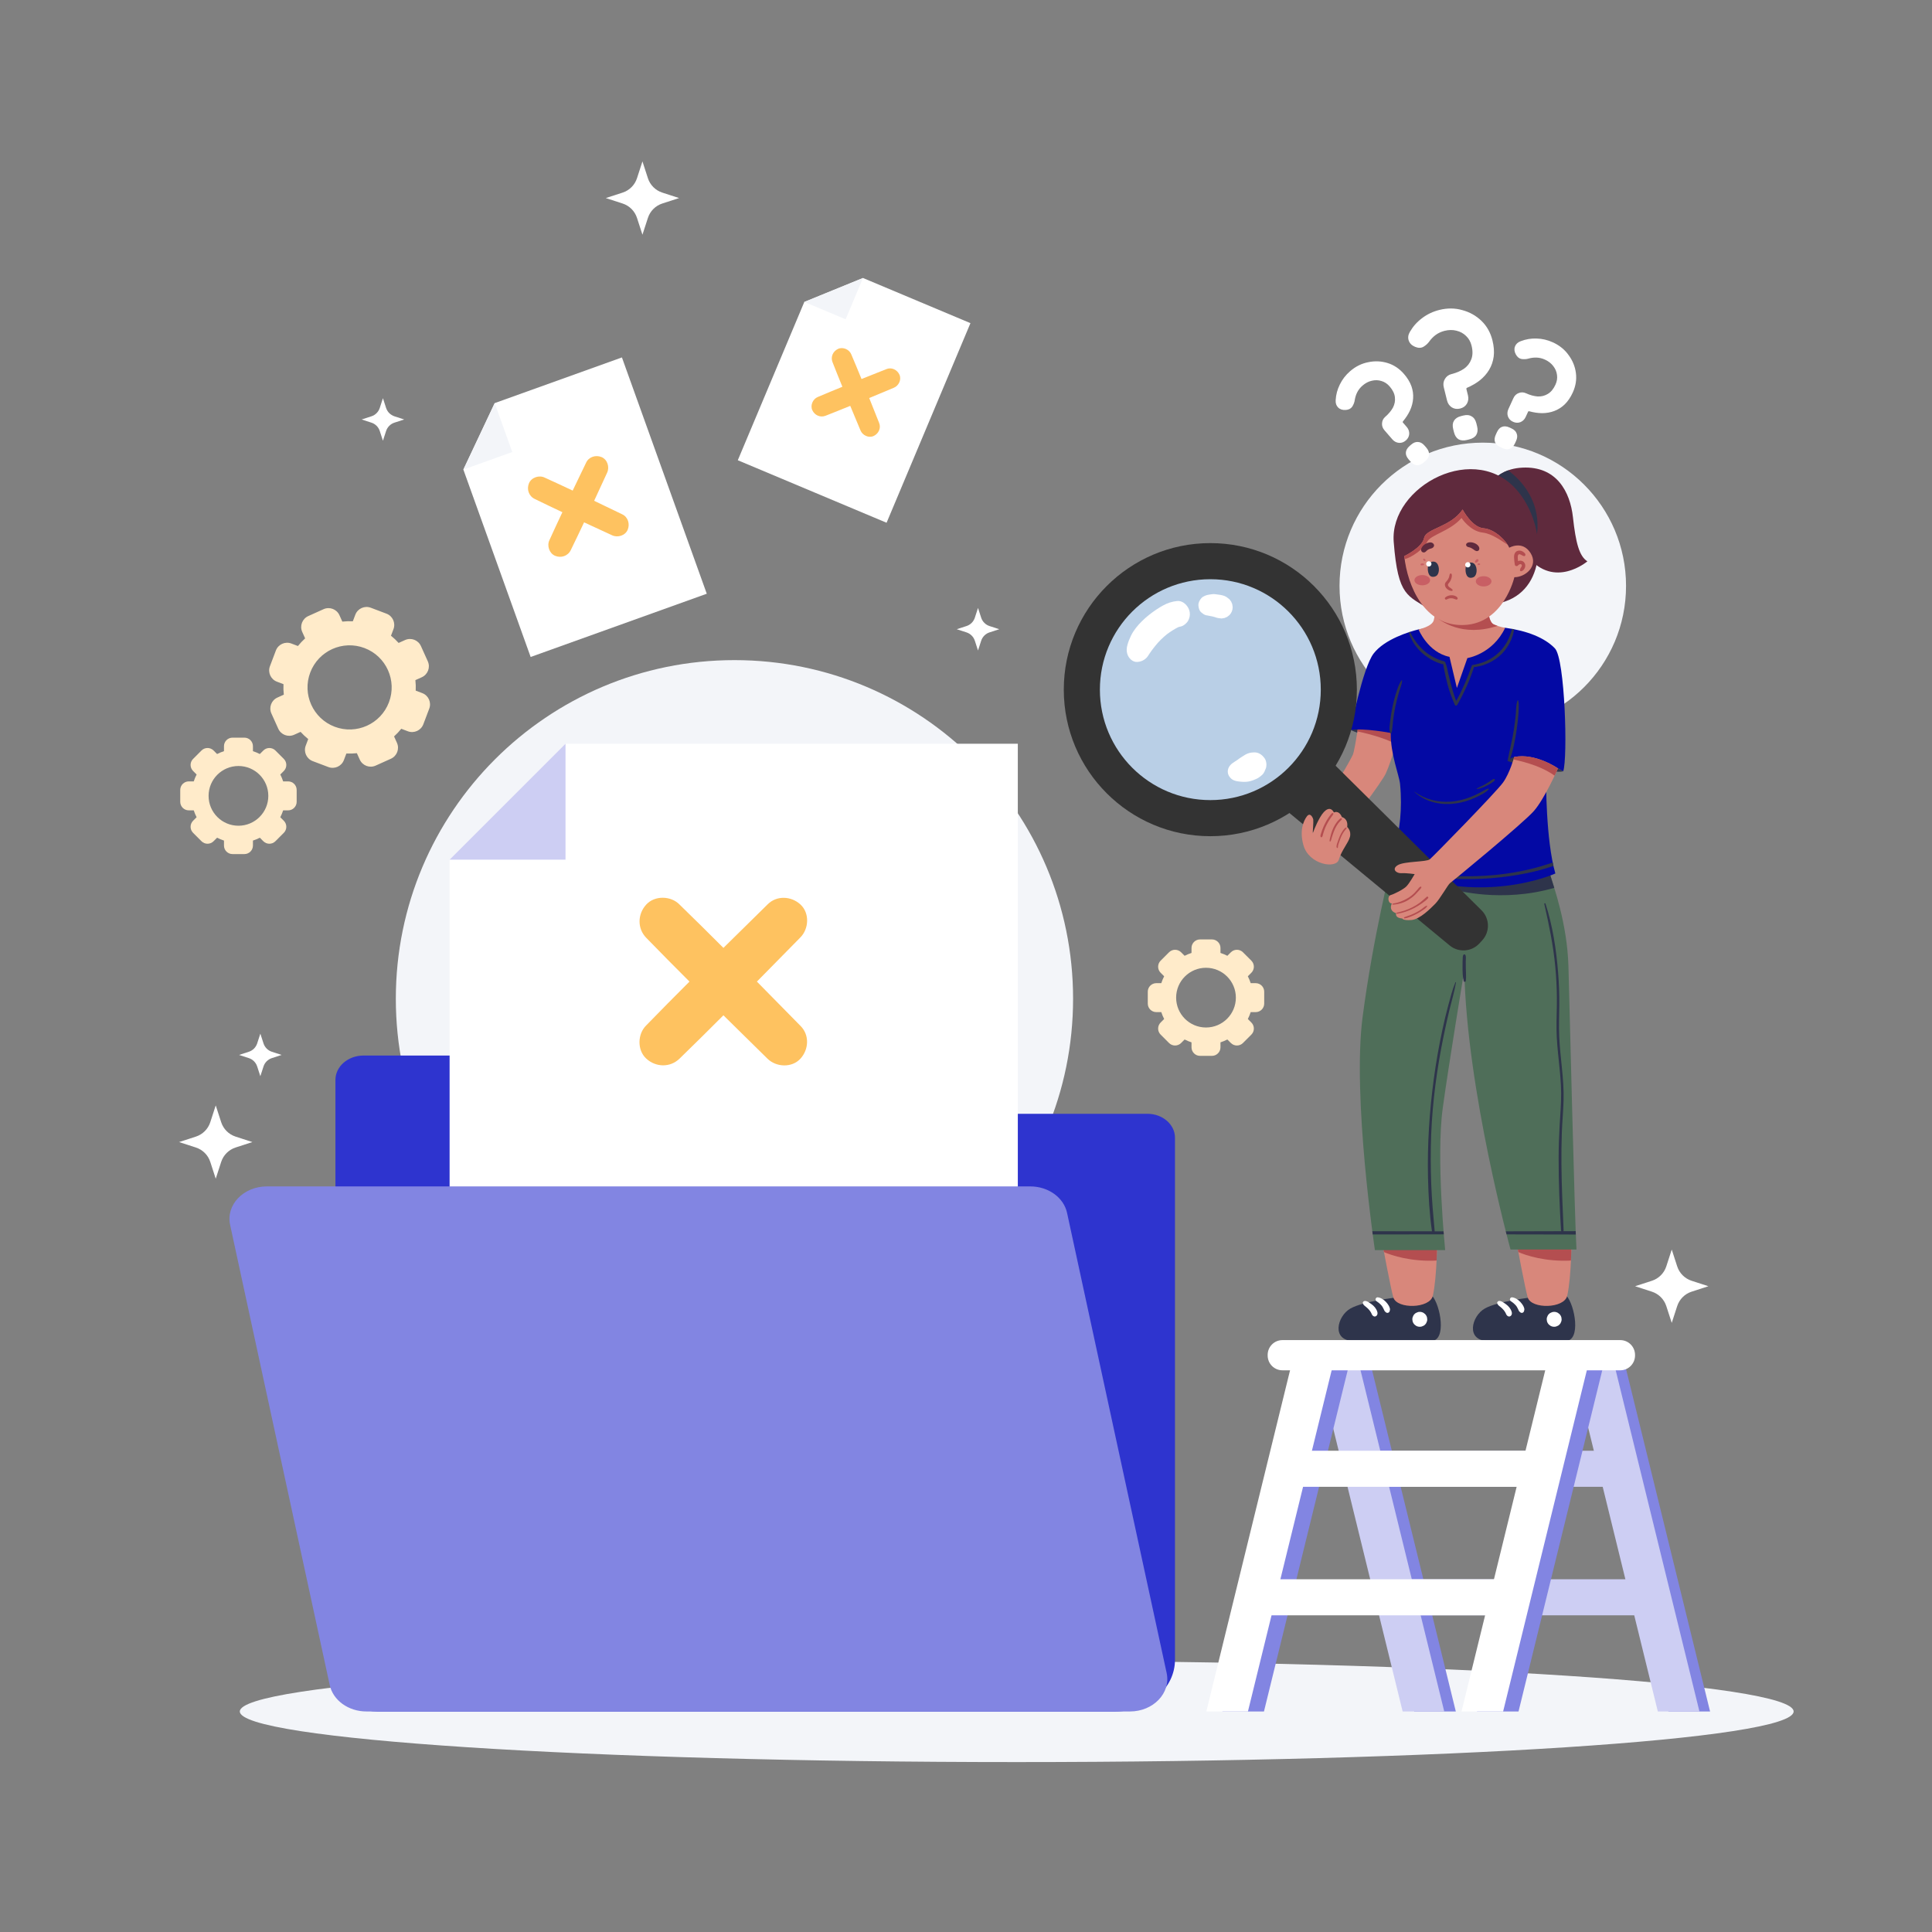 <svg width="395" height="395" viewBox="0 0 395 395" fill="none" xmlns="http://www.w3.org/2000/svg">
<rect x="0" y="0" width="395" height="395" fill="#808080" stroke="none"/>
<g clip-path="url(#clip0_879_15835)">
<path d="M303.156 149.077C319.332 149.077 332.446 135.964 332.446 119.788C332.446 103.612 319.332 90.498 303.156 90.498C286.98 90.498 273.867 103.612 273.867 119.788C273.867 135.964 286.98 149.077 303.156 149.077Z" fill="#F3F5F9"/>
<path d="M150.16 273.428C188.396 273.428 219.393 242.432 219.393 204.195C219.393 165.959 188.396 134.962 150.16 134.962C111.924 134.962 80.927 165.959 80.927 204.195C80.927 242.432 111.924 273.428 150.16 273.428Z" fill="#F3F5F9"/>
<path d="M207.87 360.259C295.595 360.259 366.709 355.627 366.709 349.913C366.709 344.199 295.595 339.567 207.87 339.567C120.146 339.567 49.031 344.199 49.031 349.913C49.031 355.627 120.146 360.259 207.87 360.259Z" fill="#F3F5F9"/>
<path d="M135.412 39.381L138.843 40.494L135.412 41.606C134.012 42.06 132.916 43.156 132.463 44.555L131.349 47.987L130.236 44.555C129.783 43.156 128.686 42.06 127.287 41.606L123.855 40.494L127.287 39.381C128.686 38.927 129.783 37.831 130.236 36.432L131.349 33L132.463 36.432C132.916 37.831 134.012 38.927 135.412 39.381Z" fill="white"/>
<path d="M345.852 261.857L349.284 262.97L345.852 264.084C344.453 264.537 343.357 265.634 342.903 267.033L341.791 270.464L340.678 267.033C340.224 265.634 339.128 264.537 337.729 264.084L334.297 262.97L337.729 261.857C339.128 261.404 340.224 260.307 340.678 258.908L341.791 255.477L342.903 258.908C343.357 260.307 344.453 261.403 345.852 261.857Z" fill="white"/>
<path d="M48.169 232.382L51.6 233.496L48.169 234.609C46.77 235.062 45.673 236.159 45.219 237.558L44.106 240.989L42.994 237.558C42.541 236.159 41.444 235.062 40.045 234.609L36.613 233.496L40.045 232.382C41.444 231.929 42.541 230.832 42.994 229.433L44.106 226.002L45.219 229.433C45.673 230.832 46.77 231.929 48.169 232.382Z" fill="white"/>
<path d="M202.314 127.999L204.306 128.645L202.314 129.291C201.502 129.554 200.865 130.191 200.601 131.003L199.955 132.996L199.309 131.003C199.046 130.191 198.408 129.554 197.596 129.291L195.604 128.645L197.596 127.999C198.408 127.736 199.045 127.099 199.309 126.286L199.955 124.294L200.601 126.286C200.865 127.099 201.502 127.736 202.314 127.999Z" fill="white"/>
<path d="M80.649 85.116L82.641 85.762L80.649 86.409C79.837 86.672 79.2 87.308 78.936 88.121L78.29 90.113L77.644 88.121C77.38 87.308 76.744 86.672 75.931 86.409L73.939 85.762L75.931 85.116C76.743 84.853 77.38 84.216 77.644 83.403L78.29 81.411L78.936 83.403C79.2 84.216 79.837 84.852 80.649 85.116Z" fill="white"/>
<path d="M55.587 215.037L57.58 215.683L55.587 216.33C54.775 216.593 54.138 217.229 53.874 218.042L53.228 220.035L52.582 218.042C52.319 217.23 51.682 216.593 50.869 216.33L48.877 215.683L50.869 215.037C51.681 214.774 52.318 214.137 52.582 213.324L53.228 211.332L53.874 213.324C54.138 214.137 54.775 214.773 55.587 215.037Z" fill="white"/>
<path d="M313.284 265.232C313.284 265.232 306.308 265.995 303.583 267.521C300.858 269.047 299.55 274.17 304.346 274.17C309.142 274.17 316.772 274.17 320.043 274.17C323.313 274.17 322.005 266.867 320.261 264.905L313.284 265.232Z" fill="#2E344B"/>
<path d="M310.088 254.201C310.088 254.201 311.863 263.728 312.356 265.291C313.112 267.685 319.823 267.56 320.421 264.913C321.304 261.007 321.304 253.067 321.304 253.067L310.088 254.201Z" fill="#D8877B"/>
<path d="M308.859 267.719C308.706 267.443 308.509 267.183 308.277 266.969C308.035 266.745 307.767 266.547 307.49 266.369C307.2 266.182 306.862 265.952 306.503 265.976C306.268 265.991 306.022 266.221 306.12 266.479C306.161 266.588 306.202 266.689 306.279 266.778C306.325 266.832 306.378 266.883 306.429 266.932C306.476 266.979 306.53 267.018 306.583 267.059C306.592 267.065 306.611 267.078 306.625 267.087C306.617 267.082 306.613 267.079 306.596 267.068C306.655 267.108 306.71 267.158 306.765 267.203C306.982 267.383 307.191 267.574 307.376 267.786C307.415 267.831 307.45 267.88 307.49 267.925C307.354 267.773 307.524 267.97 307.549 268.001C307.616 268.108 307.695 268.207 307.757 268.318C307.789 268.376 307.817 268.434 307.846 268.494C307.854 268.51 307.856 268.515 307.858 268.519C307.88 268.571 307.9 268.623 307.926 268.673C307.953 268.723 307.98 268.775 308.008 268.824C308.076 268.948 308.181 269.023 308.295 269.096C308.536 269.247 308.839 269.136 308.987 268.915C309.234 268.542 309.055 268.073 308.859 267.719Z" fill="white"/>
<path d="M311.621 267.458C311.567 267.283 311.502 267.109 311.41 266.95C311.25 266.673 311.05 266.412 310.829 266.179C310.386 265.715 309.788 265.3 309.136 265.238C308.966 265.221 308.799 265.36 308.738 265.505C308.677 265.65 308.694 265.873 308.828 265.98C308.951 266.077 309.074 266.166 309.203 266.253C309.233 266.273 309.262 266.293 309.291 266.314C309.295 266.317 309.301 266.319 309.305 266.322C309.35 266.345 309.395 266.396 309.433 266.428C309.634 266.598 309.817 266.777 309.983 266.98C310.001 267.005 310.02 267.03 310.038 267.056C310.074 267.109 310.11 267.164 310.143 267.219C310.21 267.33 310.272 267.445 310.326 267.563C310.381 267.68 310.437 267.797 310.492 267.913C310.5 267.931 310.5 267.93 310.498 267.926C310.508 267.948 310.517 267.971 310.527 267.993C310.561 268.056 310.612 268.117 310.663 268.165C310.708 268.207 310.757 268.246 310.802 268.288C311.066 268.535 311.476 268.421 311.586 268.081C311.655 267.872 311.689 267.676 311.621 267.458Z" fill="white"/>
<path d="M319.224 269.332C319.151 269.074 319.021 268.85 318.831 268.659C318.729 268.579 318.626 268.5 318.522 268.421C318.285 268.282 318.028 268.213 317.752 268.212C317.542 268.204 317.346 268.248 317.164 268.343C316.976 268.405 316.812 268.51 316.674 268.658C316.525 268.797 316.42 268.96 316.359 269.149C316.263 269.331 316.22 269.527 316.227 269.737C316.246 269.872 316.264 270.007 316.282 270.142C316.355 270.4 316.485 270.625 316.674 270.815C316.777 270.895 316.88 270.974 316.983 271.054C317.22 271.192 317.477 271.261 317.752 271.261C317.962 271.269 318.158 271.226 318.34 271.13C318.529 271.069 318.693 270.964 318.831 270.815C318.979 270.677 319.084 270.513 319.146 270.325C319.241 270.143 319.285 269.947 319.277 269.737C319.26 269.602 319.242 269.467 319.224 269.332Z" fill="white"/>
<path d="M310.423 255.983C311.981 256.677 315.992 257.99 321.183 257.722C321.303 255.158 321.303 253.067 321.303 253.067L310.087 254.201C310.087 254.201 310.22 254.916 310.423 255.983Z" fill="#B44E50"/>
<path d="M285.811 265.232C285.811 265.232 278.834 265.995 276.109 267.521C273.385 269.047 272.076 274.17 276.873 274.17C281.669 274.17 289.299 274.17 292.569 274.17C295.839 274.17 294.531 266.867 292.787 264.905L285.811 265.232Z" fill="#2E344B"/>
<path d="M282.614 254.201C282.614 254.201 284.389 263.728 284.882 265.291C285.638 267.685 292.349 267.56 292.947 264.913C293.83 261.007 293.83 253.067 293.83 253.067L282.614 254.201Z" fill="#D8877B"/>
<path d="M281.386 267.719C281.233 267.443 281.036 267.183 280.804 266.969C280.562 266.745 280.294 266.547 280.017 266.369C279.727 266.182 279.389 265.952 279.029 265.976C278.794 265.991 278.549 266.221 278.646 266.479C278.687 266.588 278.728 266.689 278.805 266.778C278.851 266.832 278.905 266.883 278.955 266.932C279.002 266.979 279.057 267.018 279.11 267.059C279.118 267.065 279.137 267.078 279.151 267.087C279.144 267.082 279.139 267.079 279.122 267.068C279.181 267.108 279.236 267.158 279.291 267.203C279.509 267.383 279.717 267.574 279.902 267.786C279.941 267.831 279.976 267.88 280.016 267.925C279.88 267.773 280.05 267.97 280.075 268.001C280.142 268.108 280.22 268.207 280.283 268.318C280.315 268.376 280.344 268.434 280.372 268.494C280.38 268.51 280.382 268.515 280.385 268.519C280.406 268.571 280.426 268.623 280.452 268.673C280.479 268.723 280.505 268.775 280.533 268.824C280.601 268.948 280.706 269.023 280.821 269.096C281.062 269.247 281.364 269.136 281.512 268.915C281.761 268.542 281.582 268.073 281.386 267.719Z" fill="white"/>
<path d="M284.148 267.458C284.095 267.283 284.029 267.109 283.938 266.95C283.778 266.673 283.579 266.412 283.358 266.179C282.914 265.715 282.316 265.3 281.664 265.238C281.495 265.221 281.327 265.36 281.266 265.505C281.205 265.65 281.222 265.873 281.357 265.98C281.479 266.077 281.602 266.166 281.732 266.253C281.761 266.273 281.79 266.293 281.819 266.314C281.823 266.317 281.829 266.319 281.834 266.322C281.879 266.345 281.923 266.396 281.961 266.428C282.162 266.598 282.345 266.777 282.512 266.98C282.53 267.005 282.548 267.03 282.566 267.056C282.603 267.109 282.638 267.164 282.671 267.219C282.738 267.33 282.8 267.445 282.854 267.563C282.908 267.68 282.965 267.797 283.02 267.913C283.028 267.931 283.028 267.93 283.027 267.926C283.036 267.948 283.046 267.971 283.055 267.993C283.089 268.056 283.14 268.117 283.192 268.165C283.237 268.207 283.286 268.246 283.331 268.288C283.595 268.535 284.004 268.421 284.114 268.081C284.182 267.872 284.216 267.676 284.148 267.458Z" fill="white"/>
<path d="M291.75 269.332C291.678 269.074 291.547 268.85 291.358 268.659C291.255 268.579 291.152 268.5 291.049 268.421C290.811 268.282 290.554 268.213 290.28 268.212C290.069 268.204 289.873 268.248 289.692 268.343C289.503 268.405 289.339 268.51 289.201 268.658C289.053 268.797 288.948 268.96 288.886 269.149C288.79 269.331 288.747 269.527 288.755 269.737C288.773 269.872 288.791 270.007 288.809 270.142C288.882 270.4 289.012 270.625 289.201 270.815C289.304 270.895 289.407 270.974 289.51 271.054C289.748 271.192 290.005 271.261 290.28 271.261C290.49 271.269 290.686 271.226 290.867 271.13C291.056 271.069 291.22 270.964 291.358 270.815C291.506 270.677 291.611 270.513 291.673 270.325C291.769 270.143 291.812 269.947 291.804 269.737C291.787 269.602 291.769 269.467 291.75 269.332Z" fill="white"/>
<path d="M282.951 255.983C284.508 256.677 288.52 257.99 293.711 257.722C293.83 255.158 293.83 253.067 293.83 253.067L282.614 254.201C282.614 254.201 282.748 254.916 282.951 255.983Z" fill="#B44E50"/>
<path d="M316.766 178.335C317.649 181.234 320.421 188.795 320.673 197.617C320.925 206.439 321.933 248.908 322.311 255.461H308.827C308.827 255.461 299.879 222.947 299.375 198.373C299.375 198.373 296.13 218.019 294.965 226.602C293.578 236.81 295.469 255.587 295.469 255.587H281.103C281.103 255.587 276.44 224.334 278.583 207.951C280.725 191.568 284.38 177.202 284.38 177.202L316.766 178.335Z" fill="#4F6E59"/>
<path d="M317.772 181.523C317.361 180.183 316.998 179.095 316.767 178.335L300.533 177.767L297.359 178.713L297.423 181.927C297.423 181.927 306.999 184.662 317.772 181.523Z" fill="#2E344B"/>
<path d="M276.125 149.24C276.125 149.24 280.19 151.225 284.49 150.895C288.79 150.564 284.206 147.587 284.206 147.587L276.125 149.24Z" fill="#2E344B"/>
<path d="M285.828 149.603C286.16 149.511 284.631 155.337 283.308 158.172C282.484 159.938 276.125 168.317 276.125 168.317L270.517 164.914C270.517 164.914 276.125 155.431 276.597 154.296C277.07 153.162 278.204 144.94 278.204 144.94L284.064 144.089L285.828 149.603Z" fill="#D8877B"/>
<path d="M278.204 144.94C278.204 144.94 277.89 147.212 277.524 149.532C278.617 149.764 282.892 150.732 285.371 152.121C285.763 150.649 285.973 149.563 285.828 149.603L284.305 144.843L282.77 144.278L278.204 144.94Z" fill="#B44E50"/>
<path d="M307.741 128.347C312.23 128.967 315.822 130.384 317.901 132.558C319.98 134.732 320.547 154.958 319.603 157.699L318.531 157.1L316.105 159.4C316.105 159.4 316.011 171.687 317.996 178.587C317.996 178.587 302.306 185.77 283.592 177.263C283.592 177.263 287.278 170.931 286.239 160.251C286.073 158.555 284.254 154.107 284.348 149.854C284.348 149.854 278.866 148.815 276.125 149.24C276.125 149.24 278.583 136.527 280.851 133.598C283.119 130.668 288.128 129.156 290.019 128.683C291.909 128.211 295.406 129.344 295.406 129.344L303.062 128.966L307.741 128.347Z" fill="#0309A4"/>
<path d="M317.603 177.04C317.553 176.815 317.505 176.589 317.457 176.358C315.919 176.865 314.372 177.333 312.789 177.71C310.445 178.267 308.073 178.659 305.675 178.889C300.874 179.35 296.014 179.189 291.229 178.627C288.9 178.354 286.589 177.969 284.281 177.562C284.896 177.83 285.507 178.081 286.114 178.316C289.84 179.125 293.674 179.538 297.462 179.689C302.357 179.884 307.296 179.513 312.097 178.536C313.951 178.158 315.805 177.668 317.603 177.04Z" fill="#2E344B"/>
<path d="M262.577 165.356L296.384 193.298C298.201 194.801 300.878 194.616 302.472 192.878L303.045 192.253C304.655 190.498 304.59 187.785 302.899 186.109L271.777 155.274L262.577 165.356Z" fill="#333333"/>
<path d="M303.426 101.837C303.426 101.837 304.305 95.944 311.272 95.607C318.239 95.269 321.017 100.531 321.59 105.749C322.165 110.967 322.867 113.704 324.542 114.768C324.542 114.768 317.787 120.515 312.315 113.754C306.843 106.992 303.426 101.837 303.426 101.837Z" fill="#5F2A3D"/>
<path d="M308.329 96.167C304.044 97.71 303.426 101.837 303.426 101.837C303.426 101.837 306.707 106.783 311.981 113.337C312.934 113.182 313.674 112.323 314.049 110.443C315.653 102.406 310.445 97.708 308.329 96.167Z" fill="#2E344B"/>
<path d="M292.258 124.661C287.886 121.636 285.823 122.19 284.946 110.788C284.069 99.386 301.938 89.795 310.572 100.734C316.002 107.614 316.478 119.954 307.738 122.966C297.951 126.338 292.258 124.661 292.258 124.661Z" fill="#5F2A3D"/>
<path d="M247.455 170.963C264.002 170.963 277.416 157.549 277.416 141.002C277.416 124.454 264.002 111.04 247.455 111.04C230.907 111.04 217.493 124.454 217.493 141.002C217.493 157.549 230.907 170.963 247.455 170.963Z" fill="#333333"/>
<path d="M247.455 163.581C259.925 163.581 270.035 153.472 270.035 141.002C270.035 128.531 259.925 118.422 247.455 118.422C234.984 118.422 224.875 128.531 224.875 141.002C224.875 153.472 234.984 163.581 247.455 163.581Z" fill="#B9CFE6"/>
<path d="M293.516 123.832C293.516 123.832 293.453 125.47 293.137 126.793C292.822 128.117 290.019 128.684 290.019 128.684C290.019 128.684 291.941 133.41 296.351 134.292L297.863 140.656L300.006 134.544C300.006 134.544 305.157 133.767 307.741 128.347C307.741 128.347 306.748 128.243 305.424 127.676C304.101 127.109 304.164 123.265 304.164 123.265L293.516 123.832Z" fill="#D8877B"/>
<path d="M266.484 172.79C265.658 169.831 266.484 167.876 267.177 166.93C267.87 165.985 268.437 167.182 268.5 167.561C268.564 167.939 268.374 170.459 268.374 170.459C268.374 170.459 268.878 168.884 269.886 167.12C270.894 165.356 272.029 164.788 272.721 166.112C272.721 166.112 273.729 165.545 274.36 167.057C274.36 167.057 275.683 167.309 275.431 169.073C275.431 169.073 276.314 169.829 275.998 171.089C275.683 172.349 274.297 173.798 273.73 175.751C273.163 177.706 267.606 176.807 266.484 172.79Z" fill="#D8877B"/>
<path d="M319.602 157.7C317.664 158.22 309.252 156.14 308.165 155.526C308.165 155.526 308.756 154.935 309.583 154.77L314.687 156.069L316.767 156.565L318.531 157.101L319.602 157.7Z" fill="#2E344B"/>
<path d="M309.583 154.77C309.583 154.77 308.701 158.015 307.315 159.968C305.929 161.922 293.012 175.122 292.319 175.689C291.626 176.256 287.089 176.067 285.766 176.887C284.442 177.706 285.514 178.588 286.522 178.525C287.53 178.462 289.231 178.714 289.231 178.714C289.231 178.714 288.16 180.604 287.53 181.234C286.899 181.864 285.01 182.809 284.316 182.998C283.623 183.187 283.749 184.762 284.568 184.7C284.568 184.7 283.749 186.149 285.45 186.716C285.45 186.716 285.072 187.661 286.711 187.787C286.711 187.787 286.774 188.228 288.538 188.102C290.302 187.976 292.508 185.708 293.452 184.763C294.397 183.818 296.036 180.856 296.476 180.541C296.917 180.226 311.41 168.317 313.616 165.797C315.821 163.276 318.53 157.101 318.53 157.101C318.53 157.101 313.931 153.887 309.583 154.77Z" fill="#D8877B"/>
<path d="M306.173 127.96C305.939 127.88 305.691 127.79 305.424 127.675C304.1 127.108 304.164 123.264 304.164 123.264L298.442 123.569L294.946 124.127L293.393 125.29C293.369 125.487 293.34 125.694 293.307 125.903C294.486 126.974 298.94 130.337 306.173 127.96Z" fill="#B44E50"/>
<path d="M308.57 111.986C308.57 111.986 311.244 110.402 312.926 113.072C314.608 115.741 311.865 118.013 309.614 118.013C309.614 118.013 307.488 127.433 299.348 127.783C291.246 128.132 287.761 119.836 287.104 113.696C287.104 113.696 290.751 111.972 291.156 109.996C291.56 108.021 296.544 107.806 299.031 104.174C299.031 104.174 300.95 107.812 303.308 108.004C305.666 108.195 308.023 110.639 308.57 111.986Z" fill="#D8877B"/>
<path d="M303.307 108.003C300.949 107.811 299.03 104.173 299.03 104.173C296.543 107.805 291.559 108.02 291.155 109.996C290.75 111.971 287.104 113.695 287.104 113.695C287.127 113.901 287.152 114.11 287.18 114.32C288.597 113.993 291.152 112.194 291.743 110.843C292.405 109.331 296.445 108.646 298.808 105.905C298.808 105.905 300.557 108.599 303.109 108.883C305.099 109.104 307.156 110.726 308.24 111.37C307.365 110.003 305.338 108.169 303.307 108.003Z" fill="#B44E50"/>
<path d="M311.857 113.517C311.943 113.305 311.743 113.081 311.596 112.956C311.42 112.808 311.234 112.69 311.014 112.622C310.612 112.498 310.13 112.577 309.844 112.905C309.582 113.207 309.532 113.625 309.549 114.011C309.572 114.499 309.634 114.988 309.712 115.47C309.754 115.737 310.16 115.835 310.33 115.632C310.493 115.438 310.875 115.181 311.095 115.458C311.188 115.576 311.131 115.757 311.07 115.874C311.017 115.974 310.941 116.06 310.886 116.159C310.826 116.269 310.79 116.387 310.762 116.508C310.725 116.671 310.871 116.844 311.044 116.79C311.424 116.671 311.658 116.391 311.786 116.019C311.909 115.661 311.849 115.27 311.603 114.98C311.28 114.598 310.791 114.553 310.368 114.716C310.348 114.529 310.318 114.342 310.311 114.153C310.3 113.918 310.271 113.6 310.429 113.415C310.8 112.983 311.601 114.141 311.857 113.517Z" fill="#B44E50"/>
<path d="M309.584 154.77C309.584 154.77 309.532 154.956 309.438 155.26C310.157 155.489 314.535 156.218 317.845 158.589C318.27 157.696 318.531 157.101 318.531 157.101C318.531 157.101 313.931 153.887 309.584 154.77Z" fill="#B44E50"/>
<path d="M290.398 181.281C290.15 181.396 289.974 181.675 289.8 181.879C289.601 182.109 289.404 182.343 289.19 182.56C288.792 182.961 288.344 183.315 287.86 183.606C286.903 184.181 285.851 184.592 284.744 184.754C284.626 184.772 284.653 184.972 284.773 184.964C285.93 184.886 287.069 184.558 288.049 183.929C288.525 183.623 288.972 183.271 289.371 182.872C289.609 182.635 289.832 182.384 290.053 182.133C290.244 181.916 290.494 181.708 290.601 181.437C290.649 181.312 290.495 181.235 290.398 181.281Z" fill="#B44E50"/>
<path d="M291.678 183.366C291.232 183.744 290.825 184.155 290.356 184.508C289.892 184.856 289.394 185.163 288.88 185.434C287.849 185.978 286.728 186.348 285.59 186.593C285.438 186.626 285.506 186.847 285.653 186.823C286.838 186.635 287.966 186.24 289.035 185.701C289.569 185.431 290.082 185.121 290.574 184.781C291.056 184.448 291.566 184.086 291.962 183.651C292.139 183.458 291.875 183.199 291.678 183.366Z" fill="#B44E50"/>
<path d="M291.693 185.17C291.309 185.294 291 185.625 290.672 185.853C290.317 186.1 289.949 186.329 289.567 186.532C289.186 186.735 288.794 186.916 288.391 187.074C287.977 187.236 287.539 187.348 287.13 187.518C287.011 187.567 287.006 187.79 287.164 187.77C287.595 187.713 288.035 187.551 288.438 187.392C288.853 187.228 289.259 187.043 289.652 186.834C290.046 186.626 290.429 186.397 290.796 186.146C291.136 185.915 291.589 185.658 291.778 185.282C291.808 185.227 291.76 185.148 291.693 185.17Z" fill="#B44E50"/>
<path d="M272.5 166.219C272.303 166.214 272.168 166.412 272.052 166.55C271.903 166.727 271.77 166.92 271.639 167.109C271.357 167.517 271.108 167.947 270.887 168.392C270.677 168.815 270.486 169.25 270.323 169.694C270.24 169.921 270.165 170.15 270.096 170.382C270.037 170.583 269.912 170.863 269.994 171.067C270.041 171.184 270.17 171.229 270.27 171.139C270.42 171.005 270.439 170.762 270.489 170.574C270.552 170.341 270.623 170.11 270.7 169.882C270.855 169.429 271.038 168.987 271.258 168.562C271.467 168.158 271.702 167.766 271.954 167.387C272.087 167.185 272.234 166.995 272.373 166.798C272.48 166.648 272.637 166.487 272.597 166.293C272.588 166.249 272.542 166.22 272.5 166.219Z" fill="#B44E50"/>
<path d="M274.222 167.287C274.025 167.286 273.893 167.445 273.761 167.576C273.605 167.73 273.461 167.897 273.326 168.072C273.06 168.415 272.836 168.788 272.648 169.18C272.448 169.596 272.277 170.032 272.151 170.476C272.084 170.717 272.023 170.958 271.967 171.201C271.912 171.436 271.831 171.686 271.831 171.928C271.831 172.04 271.993 172.091 272.048 171.987C272.148 171.794 272.19 171.573 272.251 171.366C272.315 171.154 272.38 170.942 272.451 170.732C272.602 170.283 272.759 169.834 272.962 169.406C273.137 169.04 273.342 168.688 273.583 168.362C273.705 168.199 273.837 168.043 273.979 167.896C274.108 167.763 274.31 167.641 274.346 167.449C274.361 167.369 274.312 167.288 274.222 167.287Z" fill="#B44E50"/>
<path d="M275.276 169.191C275.093 169.173 274.972 169.321 274.856 169.442C274.724 169.581 274.608 169.735 274.5 169.893C274.264 170.235 274.075 170.606 273.912 170.986C273.754 171.355 273.619 171.733 273.496 172.115C273.383 172.467 273.145 172.951 273.309 173.315C273.362 173.433 273.533 173.365 273.537 173.253C273.544 173.038 273.559 172.859 273.625 172.653C273.685 172.468 273.747 172.285 273.81 172.101C273.936 171.736 274.067 171.372 274.224 171.02C274.372 170.691 274.541 170.371 274.744 170.073C274.856 169.91 274.979 169.755 275.108 169.605C275.207 169.491 275.319 169.397 275.319 169.234C275.319 169.209 275.3 169.193 275.276 169.191Z" fill="#B44E50"/>
<path d="M286.569 139.087C286.007 139.774 285.762 140.699 285.486 141.528C285.172 142.469 284.927 143.436 284.72 144.406C284.527 145.315 284.373 146.231 284.268 147.154C284.174 147.989 283.909 149.107 284.257 149.906C284.287 149.975 284.399 149.967 284.431 149.906C284.617 149.556 284.638 149.161 284.671 148.773C284.711 148.292 284.755 147.813 284.814 147.334C284.931 146.374 285.085 145.416 285.28 144.469C285.468 143.554 285.705 142.653 285.958 141.754C286.2 140.893 286.601 140.027 286.666 139.13C286.672 139.08 286.601 139.049 286.569 139.087Z" fill="#2E344B"/>
<path d="M307.041 133.675C307.871 132.835 308.524 131.845 308.979 130.758C309.205 130.219 309.403 129.656 309.484 129.075C309.502 128.94 309.527 128.798 309.55 128.655C309.41 128.627 309.268 128.601 309.126 128.575C309.098 128.724 309.064 128.873 309.015 129.019C308.834 129.553 308.673 130.088 308.434 130.601C307.97 131.596 307.339 132.519 306.559 133.293C305.78 134.065 304.854 134.697 303.856 135.151C303.364 135.374 302.854 135.539 302.334 135.682C302.063 135.756 301.791 135.824 301.515 135.877C301.391 135.901 301.279 135.913 301.175 135.946C301.066 135.938 300.95 135.988 300.904 136.121C300.034 138.61 299.001 141.013 297.728 143.319C297.259 142.139 296.92 140.922 296.59 139.693C296.404 139.002 296.235 138.307 296.075 137.609C295.928 136.969 295.846 136.212 295.553 135.622C295.547 135.611 295.536 135.61 295.529 135.6C295.538 135.559 295.539 135.514 295.521 135.462C295.421 135.163 294.862 135.105 294.603 135.017C293.176 134.535 291.858 133.74 290.774 132.695C289.748 131.706 288.901 130.483 288.276 129.186C288.193 129.212 288.113 129.238 288.028 129.267C288.777 131.833 290.749 133.939 293.144 135.122C293.461 135.279 293.787 135.416 294.122 135.536C294.417 135.641 294.767 135.784 295.093 135.806C295.09 136.14 295.184 136.479 295.247 136.805C295.318 137.183 295.395 137.558 295.478 137.933C295.632 138.632 295.791 139.331 295.977 140.022C296.353 141.422 296.866 142.793 297.451 144.119C297.538 144.316 297.839 144.286 297.934 144.119C299.328 141.666 300.523 139.062 301.368 136.366C301.737 136.383 302.197 136.254 302.476 136.196C303.049 136.077 303.609 135.878 304.146 135.645C305.226 135.176 306.213 134.514 307.041 133.675Z" fill="#2E344B"/>
<path d="M310.365 143.165C310.355 143.137 310.307 143.12 310.292 143.155C309.93 143.978 309.994 145.021 309.915 145.906C309.818 146.978 309.68 148.044 309.523 149.109C309.217 151.168 308.693 153.172 308.292 155.212C308.242 155.465 308.586 155.557 308.675 155.318C309.405 153.355 309.779 151.233 310.089 149.168C310.238 148.18 310.343 147.184 310.423 146.188C310.463 145.686 310.493 145.186 310.502 144.683C310.511 144.158 310.552 143.663 310.365 143.165Z" fill="#2E344B"/>
<path d="M304.249 161.217C303.648 161.422 303.121 161.767 302.563 162.068C301.938 162.403 301.292 162.705 300.629 162.96C299.343 163.454 297.998 163.803 296.621 163.906C294.047 164.097 291.307 163.429 289.222 161.88C289.197 161.862 289.166 161.903 289.189 161.924C291.204 163.747 293.854 164.512 296.542 164.365C297.955 164.288 299.362 163.977 300.684 163.472C301.335 163.223 301.971 162.935 302.588 162.611C303.223 162.278 303.872 161.935 304.354 161.396C304.419 161.322 304.357 161.181 304.249 161.217Z" fill="#2E344B"/>
<path d="M305.085 159.409C304.599 159.743 304.121 160.083 303.604 160.369C303.315 160.529 303.014 160.662 302.722 160.813C302.448 160.955 302.118 161.056 301.888 161.264C301.874 161.276 301.886 161.294 301.9 161.296C302.178 161.333 302.468 161.226 302.731 161.15C303.003 161.07 303.264 160.959 303.524 160.843C304.058 160.603 304.589 160.327 305.065 159.985C305.236 159.863 305.641 159.642 305.617 159.393C305.589 159.096 305.206 159.326 305.085 159.409Z" fill="#2E344B"/>
<path d="M299.687 197.833C299.68 197.394 299.68 196.954 299.68 196.515C299.68 196.119 299.784 195.59 299.591 195.232C299.504 195.071 299.281 195.092 299.19 195.232C299.069 195.416 299.066 195.642 299.056 195.856C299.044 196.092 299.035 196.329 299.028 196.565C299.013 197.005 299.013 197.444 299.02 197.884C299.032 198.785 299.033 199.701 299.261 200.577C299.328 200.835 299.675 200.756 299.699 200.518C299.788 199.626 299.701 198.728 299.687 197.833Z" fill="#2E344B"/>
<path d="M295.131 211.918C295.502 210.1 295.903 208.287 296.341 206.484C296.792 204.628 297.362 202.771 297.679 200.888C297.69 200.823 297.592 200.767 297.561 200.838C296.919 202.348 296.527 203.97 296.098 205.551C295.652 207.191 295.266 208.851 294.907 210.511C294.19 213.836 293.601 217.19 293.146 220.56C292.243 227.243 291.799 234.042 291.957 240.786C292.043 244.44 292.25 248.118 292.767 251.741C289.215 251.731 285.664 251.72 282.112 251.727C281.599 251.728 281.085 251.725 280.57 251.723C280.6 251.953 280.63 252.173 280.657 252.384C284.723 252.392 288.787 252.38 292.852 252.367C293.63 252.365 294.406 252.363 295.184 252.362C295.168 252.162 295.151 251.959 295.135 251.745C294.53 251.743 293.927 251.744 293.322 251.742C293.033 248.524 292.737 245.313 292.618 242.083C292.494 238.722 292.473 235.345 292.607 231.984C292.875 225.252 293.783 218.516 295.131 211.918Z" fill="#2E344B"/>
<path d="M322.151 251.709C321.311 251.711 320.469 251.714 319.629 251.716C319.662 251.675 319.686 251.623 319.682 251.553C319.502 247.093 319.273 242.638 319.241 238.173C319.225 235.976 319.24 233.778 319.319 231.582C319.399 229.366 319.614 227.157 319.675 224.941C319.793 220.58 318.976 216.281 318.783 211.936C318.686 209.766 318.786 207.595 318.798 205.424C318.81 203.261 318.736 201.095 318.566 198.938C318.189 194.165 317.457 189.316 315.981 184.751C315.93 184.594 315.697 184.658 315.733 184.819C316.69 189.06 317.573 193.291 317.979 197.626C318.178 199.748 318.292 201.879 318.306 204.01C318.321 206.174 318.206 208.338 318.233 210.503C318.286 214.853 319.145 219.149 319.177 223.5C319.193 225.68 318.997 227.856 318.874 230.031C318.75 232.225 318.669 234.423 318.664 236.621C318.652 241.599 318.86 246.583 319.152 251.551C319.156 251.621 319.186 251.674 319.224 251.716C316.492 251.724 313.759 251.733 311.027 251.738C309.971 251.74 308.916 251.743 307.859 251.745C307.914 251.963 307.967 252.17 308.018 252.37C311.949 252.377 315.879 252.385 319.81 252.392C320.6 252.394 321.39 252.396 322.179 252.399C322.169 252.177 322.16 251.948 322.151 251.709Z" fill="#2E344B"/>
<path d="M294.178 116.241C294.134 115.679 293.901 115.135 293.471 114.914C293.345 114.849 293.213 114.819 293.073 114.823C292.978 114.806 292.886 114.813 292.795 114.844C292.656 114.86 292.529 114.909 292.415 114.992C292.348 115.049 292.281 115.107 292.215 115.165C292.095 115.3 292.016 115.454 291.979 115.628C291.806 116.433 291.922 118.069 293.119 117.929C293.393 117.896 293.671 117.789 293.848 117.575C294.105 117.261 294.217 116.744 294.178 116.241Z" fill="#2E344B"/>
<path d="M301.89 116.437C301.846 115.875 301.613 115.331 301.183 115.11C301.057 115.045 300.924 115.015 300.785 115.019C300.69 115.002 300.597 115.009 300.507 115.04C300.368 115.056 300.241 115.105 300.127 115.188C300.059 115.245 299.993 115.303 299.927 115.361C299.807 115.496 299.728 115.65 299.69 115.823C299.518 116.628 299.634 118.265 300.831 118.125C301.105 118.092 301.383 117.986 301.56 117.771C301.817 117.457 301.929 116.94 301.89 116.437Z" fill="#2E344B"/>
<path d="M296.95 120.531C296.839 120.425 296.732 120.329 296.605 120.24C296.49 120.161 296.367 120.095 296.263 119.999C296.056 119.807 295.932 119.548 296.139 119.311C296.381 119.035 296.567 118.741 296.691 118.393C296.797 118.094 296.925 117.639 296.767 117.342C296.699 117.213 296.509 117.223 296.438 117.342C296.339 117.508 296.334 117.727 296.28 117.911C296.228 118.092 296.153 118.261 296.058 118.423C295.963 118.583 295.854 118.727 295.727 118.863C295.57 119.03 295.438 119.201 295.414 119.436C295.375 119.809 295.572 120.174 295.851 120.41C295.988 120.526 296.14 120.633 296.304 120.706C296.477 120.784 296.643 120.806 296.831 120.816C296.977 120.827 297.052 120.629 296.95 120.531Z" fill="#B44E50"/>
<path d="M300.618 115.326C300.592 115.235 300.546 115.155 300.479 115.088L300.37 115.003C300.286 114.954 300.196 114.93 300.098 114.93C300.024 114.927 299.955 114.943 299.891 114.977C299.823 114.998 299.766 115.036 299.717 115.088C299.665 115.137 299.628 115.195 299.605 115.262C299.571 115.326 299.556 115.395 299.559 115.47C299.565 115.518 299.571 115.565 299.578 115.613C299.603 115.704 299.65 115.783 299.716 115.85L299.825 115.935C299.909 115.984 300 116.008 300.097 116.008C300.171 116.011 300.241 115.996 300.305 115.962C300.372 115.94 300.429 115.902 300.478 115.85C300.531 115.801 300.568 115.744 300.589 115.677C300.623 115.613 300.638 115.544 300.636 115.47C300.631 115.421 300.625 115.373 300.618 115.326Z" fill="white"/>
<path d="M292.386 118.622C292.386 119.2 291.669 119.668 290.785 119.668C289.901 119.668 289.184 119.2 289.184 118.622C289.184 118.045 289.901 117.576 290.785 117.576C291.67 117.576 292.386 118.045 292.386 118.622Z" fill="#C85F64"/>
<path d="M304.935 118.851C304.935 119.428 304.219 119.897 303.334 119.897C302.45 119.897 301.732 119.428 301.732 118.851C301.732 118.273 302.449 117.805 303.334 117.805C304.219 117.805 304.935 118.273 304.935 118.851Z" fill="#C85F64"/>
<path d="M302.217 114.383C302.161 114.327 302.064 114.294 301.987 114.322C301.969 114.329 301.951 114.336 301.933 114.344C301.912 114.35 301.894 114.36 301.878 114.376C301.868 114.384 301.857 114.392 301.847 114.401C301.844 114.404 301.841 114.408 301.837 114.412C301.822 114.428 301.806 114.443 301.791 114.46L301.7 114.556C301.673 114.585 301.649 114.616 301.632 114.651C301.623 114.671 301.614 114.69 301.604 114.71C301.6 114.719 301.595 114.729 301.591 114.739C301.589 114.744 301.586 114.75 301.583 114.755C301.579 114.764 301.575 114.773 301.572 114.782C301.563 114.797 301.559 114.814 301.559 114.832C301.552 114.877 301.561 114.921 301.583 114.962C301.597 114.986 301.619 115.013 301.644 115.025C301.653 115.03 301.663 115.033 301.673 115.037C301.723 115.059 301.777 115.059 301.827 115.037C301.854 115.026 301.879 115.014 301.905 115.001C301.923 114.992 301.941 114.983 301.958 114.974C301.995 114.956 302.026 114.93 302.055 114.902C302.084 114.872 302.114 114.843 302.143 114.814C302.159 114.798 302.175 114.783 302.191 114.767C302.194 114.764 302.198 114.76 302.201 114.757C302.214 114.74 302.227 114.723 302.24 114.706L302.245 114.701C302.26 114.675 302.269 114.645 302.278 114.616C302.305 114.535 302.275 114.44 302.217 114.383Z" fill="#C85F64"/>
<path d="M302.617 115.315C302.612 115.303 302.607 115.291 302.602 115.279C302.593 115.262 302.58 115.248 302.563 115.237C302.554 115.228 302.543 115.221 302.531 115.218C302.513 115.209 302.494 115.205 302.473 115.206L302.401 115.197C302.39 115.195 302.378 115.194 302.365 115.192C302.34 115.189 302.315 115.194 302.29 115.199C302.267 115.203 302.243 115.206 302.221 115.212C302.19 115.221 302.162 115.24 302.134 115.255C302.059 115.297 302.059 115.413 302.134 115.455C302.161 115.47 302.189 115.487 302.218 115.497C302.241 115.505 302.266 115.507 302.29 115.511C302.314 115.516 302.337 115.521 302.362 115.518C302.374 115.516 302.386 115.515 302.398 115.513L302.473 115.504C302.487 115.502 302.499 115.5 302.513 115.498C302.533 115.493 302.549 115.485 302.563 115.471C302.588 115.452 302.61 115.425 302.617 115.394C302.62 115.381 302.623 115.366 302.623 115.354C302.623 115.341 302.62 115.327 302.617 115.315Z" fill="#C85F64"/>
<path d="M292.645 115.146C292.619 115.054 292.573 114.975 292.506 114.908L292.397 114.823C292.313 114.774 292.222 114.75 292.125 114.75C292.05 114.747 291.981 114.763 291.917 114.796C291.85 114.818 291.792 114.855 291.743 114.908C291.691 114.957 291.654 115.015 291.632 115.082C291.598 115.146 291.583 115.215 291.585 115.289C291.592 115.338 291.598 115.385 291.604 115.432C291.629 115.524 291.676 115.603 291.742 115.67L291.851 115.755C291.935 115.804 292.026 115.828 292.123 115.828C292.197 115.831 292.267 115.816 292.331 115.782C292.398 115.76 292.456 115.723 292.504 115.67C292.557 115.621 292.594 115.564 292.615 115.497C292.649 115.433 292.664 115.364 292.662 115.289C292.657 115.241 292.651 115.194 292.645 115.146Z" fill="white"/>
<path d="M291.446 114.426C291.438 114.412 291.429 114.398 291.417 114.388C291.396 114.368 291.371 114.353 291.343 114.345L291.367 114.355C291.344 114.345 291.325 114.332 291.305 114.319C291.299 114.314 291.295 114.31 291.289 114.304C291.274 114.289 291.258 114.273 291.239 114.263C291.232 114.26 291.226 114.256 291.22 114.253C291.197 114.24 291.179 114.222 291.152 114.216C291.133 114.212 291.115 114.212 291.096 114.21C291.099 114.21 291.101 114.21 291.104 114.21C291.074 114.206 291.047 114.215 291.024 114.236C291.022 114.239 291.02 114.241 291.017 114.243C291.008 114.255 290.999 114.266 290.991 114.277C290.983 114.289 290.978 114.299 290.974 114.316C290.971 114.33 290.968 114.348 290.969 114.362C290.972 114.39 290.975 114.419 290.983 114.447C290.984 114.45 290.986 114.454 290.987 114.458C290.997 114.488 291.01 114.513 291.032 114.538C291.038 114.544 291.044 114.551 291.051 114.557C291.085 114.59 291.123 114.62 291.165 114.642C291.172 114.646 291.179 114.65 291.187 114.653C291.22 114.668 291.256 114.686 291.294 114.684C291.341 114.682 291.389 114.665 291.421 114.63C291.448 114.6 291.473 114.561 291.469 114.518C291.466 114.486 291.463 114.457 291.446 114.426Z" fill="#C85F64"/>
<path d="M291.091 115.258C291.066 115.242 291.04 115.225 291.011 115.219C290.98 115.212 290.949 115.21 290.917 115.207C290.881 115.203 290.844 115.202 290.808 115.201C290.708 115.2 290.602 115.208 290.513 115.258C290.447 115.296 290.407 115.386 290.431 115.46C290.456 115.538 290.522 115.587 290.604 115.592C290.62 115.593 290.636 115.59 290.651 115.589C290.683 115.586 290.715 115.584 290.745 115.578C290.77 115.572 290.794 115.569 290.818 115.565C290.848 115.562 290.878 115.559 290.908 115.557C290.927 115.556 290.946 115.557 290.965 115.556C290.998 115.556 291.024 115.547 291.054 115.537C291.112 115.516 291.154 115.473 291.163 115.41C291.171 115.348 291.143 115.292 291.091 115.258Z" fill="#C85F64"/>
<path d="M293.066 111.845C293.132 111.762 293.18 111.685 293.195 111.576C293.208 111.478 293.197 111.362 293.139 111.278C293.101 111.223 293.06 111.161 293.015 111.115C292.921 111.019 292.811 110.976 292.687 110.93C292.519 110.869 292.315 110.901 292.146 110.933C291.916 110.976 291.691 111.065 291.486 111.177C291.291 111.286 291.085 111.426 290.938 111.594C290.749 111.811 290.542 112.122 290.545 112.419C290.55 112.836 290.995 113.074 291.353 112.882C291.514 112.796 291.63 112.633 291.773 112.521C291.732 112.554 291.69 112.586 291.649 112.618C291.713 112.568 291.777 112.517 291.841 112.466C291.954 112.382 292.076 112.316 292.202 112.257C292.308 112.217 292.413 112.178 292.525 112.155C292.637 112.131 292.742 112.094 292.843 112.039C292.925 111.994 292.998 111.935 293.055 111.861C293.055 111.861 293.06 111.855 293.06 111.853C293.053 111.861 293.052 111.862 293.066 111.845Z" fill="#5F2A3D"/>
<path d="M293.06 111.853C293.076 111.834 293.131 111.767 293.11 111.787C293.096 111.8 293.067 111.842 293.06 111.853Z" fill="#5F2A3D"/>
<path d="M302.183 112.618C302.141 112.635 302.149 112.632 302.183 112.618V112.618Z" fill="#5F2A3D"/>
<path d="M299.932 111.729C299.929 111.727 299.929 111.726 299.927 111.724C299.919 111.718 299.912 111.714 299.903 111.708C299.906 111.709 299.919 111.719 299.932 111.729Z" fill="#5F2A3D"/>
<path d="M302.331 111.73C302.098 111.346 301.68 111.099 301.259 110.969C301.052 110.905 300.832 110.866 300.615 110.867C300.34 110.869 300.058 110.898 299.855 111.102C299.661 111.298 299.728 111.572 299.927 111.725C299.985 111.769 300.033 111.8 300.106 111.826C300.142 111.839 300.179 111.849 300.217 111.857C300.298 111.875 300.379 111.892 300.458 111.916C300.529 111.938 300.598 111.965 300.668 111.99C300.706 112.004 300.743 112.02 300.781 112.033C300.606 111.974 300.743 112.018 300.79 112.043C300.935 112.115 301.077 112.204 301.21 112.297C301.215 112.301 301.22 112.306 301.225 112.31C301.218 112.302 301.215 112.301 301.204 112.291C301.262 112.347 301.332 112.396 301.398 112.441C301.462 112.484 301.525 112.532 301.594 112.563C301.661 112.594 301.727 112.63 301.796 112.652C301.842 112.667 301.905 112.677 301.954 112.677C302.041 112.677 302.106 112.646 302.183 112.618C302.193 112.613 302.199 112.611 302.217 112.603L302.185 112.617C302.184 112.617 302.184 112.617 302.183 112.618C302.192 112.614 302.2 112.611 302.21 112.608C302.214 112.607 302.218 112.603 302.222 112.602C302.224 112.601 302.223 112.601 302.226 112.6C302.25 112.584 302.278 112.562 302.298 112.543C302.527 112.33 302.48 111.975 302.331 111.73Z" fill="#5F2A3D"/>
<path d="M301.227 112.31C301.27 112.345 301.309 112.389 301.227 112.31V112.31Z" fill="#5F2A3D"/>
<path d="M299.933 111.73C299.934 111.731 299.936 111.734 299.937 111.734C299.973 111.761 299.953 111.746 299.933 111.73Z" fill="#5F2A3D"/>
<path d="M297.687 121.922C297.381 121.74 296.97 121.673 296.62 121.702C296.195 121.737 295.796 121.876 295.476 122.163C295.26 122.358 295.537 122.698 295.782 122.559C296.048 122.408 296.346 122.314 296.652 122.313C296.733 122.312 296.814 122.318 296.895 122.327C296.902 122.328 296.969 122.334 296.934 122.33C296.903 122.326 296.957 122.334 296.957 122.334C297.005 122.343 297.052 122.351 297.1 122.363C297.29 122.41 297.416 122.478 297.568 122.532C297.663 122.566 297.778 122.606 297.876 122.564C297.891 122.557 297.93 122.527 297.944 122.516C297.97 122.492 297.989 122.475 298.004 122.44C298.098 122.221 297.853 122.022 297.687 121.922Z" fill="#B44E50"/>
<path d="M297.944 122.515C297.94 122.519 297.939 122.523 297.935 122.527C297.955 122.509 297.952 122.51 297.944 122.515Z" fill="#B44E50"/>
<path d="M243.245 125.187C243.086 123.998 241.95 122.735 240.634 122.881C239.594 122.995 238.736 123.274 237.812 123.776C237.361 124.022 236.921 124.29 236.494 124.574C235.431 125.278 234.407 126.075 233.5 126.973C232.62 127.843 231.794 128.824 231.246 129.937C230.936 130.567 230.676 131.222 230.493 131.901C230.338 132.474 230.297 133.036 230.454 133.618C230.697 134.522 231.531 135.415 232.554 135.337C233.253 135.284 233.836 135.035 234.342 134.551C234.629 134.277 234.819 133.94 235.034 133.613C235.277 133.246 235.543 132.891 235.809 132.541C236.075 132.206 236.341 131.872 236.601 131.533C236.46 131.715 236.319 131.898 236.178 132.08C236.882 131.18 237.697 130.384 238.586 129.669C239.305 129.137 240.07 128.637 240.871 128.237C241.025 128.186 241.176 128.13 241.341 128.105C241.93 128.015 242.66 127.394 242.93 126.883C243.213 126.345 243.326 125.792 243.245 125.187Z" fill="white"/>
<path d="M251.98 123.835C251.979 123.627 251.927 123.434 251.823 123.254C251.768 123.059 251.669 122.89 251.526 122.746C251.471 122.64 251.398 122.551 251.306 122.48C251.15 122.359 250.993 122.238 250.837 122.117C250.806 122.096 250.775 122.075 250.744 122.054C250.517 121.907 250.26 121.805 249.999 121.735C249.833 121.69 249.666 121.653 249.498 121.624C249.153 121.563 248.805 121.517 248.456 121.482C248.287 121.466 248.116 121.451 247.945 121.47C247.609 121.508 247.268 121.551 246.936 121.623C246.854 121.641 246.773 121.661 246.692 121.682C246.564 121.717 246.463 121.763 246.332 121.819C246.078 121.926 245.808 122.076 245.623 122.289C245.274 122.688 244.99 123.204 245.015 123.756C245.038 124.269 245.202 124.889 245.623 125.223C245.925 125.462 246.19 125.7 246.585 125.789C246.649 125.804 246.716 125.811 246.782 125.82C246.952 125.847 247.121 125.876 247.287 125.919C247.479 125.968 247.675 125.992 247.869 126.033C248.064 126.074 248.257 126.125 248.447 126.187C248.538 126.216 248.628 126.248 248.716 126.281C248.814 126.319 248.92 126.334 249.024 126.352C249.013 126.35 249.003 126.349 248.993 126.348C249.007 126.35 249.022 126.353 249.036 126.355C249.125 126.37 249.211 126.389 249.3 126.398C249.423 126.418 249.547 126.436 249.666 126.439C249.787 126.449 249.906 126.436 250.025 126.401C250.232 126.4 250.426 126.348 250.605 126.244C250.8 126.189 250.969 126.09 251.113 125.948C251.203 125.895 251.282 125.833 251.354 125.76C251.367 125.747 251.38 125.736 251.392 125.723C251.786 125.311 252.014 124.754 252.02 124.185C252.023 124.064 252 123.981 251.98 123.835Z" fill="white"/>
<path d="M258.833 155.674C258.755 155.347 258.605 155.063 258.383 154.82C257.924 154.226 257.192 153.786 256.411 153.83C256.333 153.835 256.254 153.837 256.175 153.84C255.61 153.862 255.144 154.001 254.656 154.263C254.472 154.362 254.307 154.464 254.136 154.584C253.98 154.694 253.819 154.797 253.654 154.894C253.453 155.014 253.267 155.154 253.083 155.299C252.429 155.772 251.627 156.11 251.245 156.858C251.062 157.218 250.982 157.577 251.036 157.98C251.091 158.387 251.255 158.673 251.521 158.991C252.077 159.657 252.889 159.74 253.685 159.819C254.038 159.853 254.394 159.865 254.747 159.845C255.338 159.811 255.87 159.655 256.411 159.436C256.837 159.264 257.14 159.142 257.481 158.883C257.901 158.566 258.283 158.293 258.505 157.795C258.62 157.536 258.729 157.274 258.834 157.011C258.952 156.565 258.952 156.12 258.833 155.674Z" fill="white"/>
<path d="M297.643 349.913H289.137L271.557 278.27H280.063L297.643 349.913Z" fill="#8285E2"/>
<path d="M349.627 349.913H341.121L323.541 278.27H332.047L349.627 349.913Z" fill="#8285E2"/>
<path d="M295.28 349.913H286.773L269.193 278.27H277.7L295.28 349.913Z" fill="#CDCEF3"/>
<path d="M249.913 349.913H258.419L275.999 278.27H267.493L249.913 349.913Z" fill="#8285E2"/>
<path d="M347.453 349.913H338.946L321.366 278.27H329.872L347.453 349.913Z" fill="#CDCEF3"/>
<path d="M280.536 303.979H330.818V296.607H280.536V303.979Z" fill="#CDCEF3"/>
<path d="M288.474 330.254H338.757V322.882H288.474V330.254Z" fill="#CDCEF3"/>
<path d="M246.636 349.913H255.142L272.722 278.27H264.216L246.636 349.913Z" fill="white"/>
<path d="M301.959 349.913H310.465L328.045 278.27H319.539L301.959 349.913Z" fill="#8285E2"/>
<path d="M298.809 349.913H307.315L324.894 278.27H316.388L298.809 349.913Z" fill="white"/>
<path d="M313.553 296.606H263.271V303.979H313.553V296.606Z" fill="white"/>
<path d="M305.614 322.882H255.331V330.254H305.614V322.882Z" fill="white"/>
<path d="M331.261 280.161H262.198C260.529 280.161 259.175 278.808 259.175 277.138V277.009C259.175 275.339 260.528 273.985 262.198 273.985H331.261C332.93 273.985 334.284 275.339 334.284 277.009V277.138C334.284 278.808 332.93 280.161 331.261 280.161Z" fill="white"/>
<path d="M74.322 215.807H130.652C132.528 215.807 134.303 216.544 135.48 217.812L143.433 226.378C144.217 227.224 145.401 227.715 146.652 227.715H234.586C237.701 227.715 240.226 229.906 240.226 232.609V339.356C240.226 345.186 234.779 349.913 228.059 349.913H77.1C72.395 349.913 68.58 346.603 68.58 342.52V220.789C68.581 218.038 71.151 215.807 74.322 215.807Z" fill="#2E34CF"/>
<path d="M115.621 152.054L91.922 175.754V266.569H208.095V152.054H115.621Z" fill="white"/>
<path d="M115.621 175.754V152.054L91.922 175.754H115.621Z" fill="#CDCEF3"/>
<path d="M54.56 242.563H210.646C214.325 242.563 217.482 244.836 218.161 247.973L238.525 342.053C239.409 346.137 235.799 349.913 231.01 349.913H74.925C71.246 349.913 68.089 347.64 67.41 344.503L47.046 250.423C46.162 246.339 49.772 242.563 54.56 242.563Z" fill="#8285E2"/>
<path d="M154.749 200.688C157.719 197.679 160.683 194.662 163.649 191.646C165.395 189.87 165.553 186.667 163.649 184.92C161.764 183.189 158.786 183.025 156.923 184.92C153.914 187.878 150.907 190.835 147.904 193.796C144.932 190.824 141.949 187.863 138.93 184.936C137.176 183.126 133.867 183.041 132.128 184.936C130.342 186.881 130.255 189.808 132.128 191.739C135.047 194.749 138.001 197.724 140.965 200.688C138.002 203.651 135.051 206.624 132.132 209.634C130.323 211.389 130.238 214.698 132.132 216.437C134.077 218.222 137.004 218.309 138.935 216.437C141.952 213.512 144.934 210.552 147.904 207.58C150.905 210.541 153.911 213.496 156.918 216.453C158.694 218.2 161.897 218.357 163.644 216.453C165.375 214.568 165.539 211.59 163.644 209.727C160.681 206.712 157.718 203.698 154.749 200.688Z" fill="#FEC260"/>
<path d="M58.908 159.756H57.891C57.733 159.269 57.537 158.799 57.306 158.348L58.026 157.628C58.708 156.946 58.708 155.842 58.026 155.16L56.308 153.441C55.627 152.76 54.522 152.76 53.841 153.441L53.121 154.161C52.67 153.931 52.2 153.735 51.713 153.577V152.559C51.713 151.595 50.931 150.814 49.968 150.814H47.537C46.573 150.814 45.792 151.595 45.792 152.559V153.577C45.304 153.735 44.834 153.931 44.384 154.161L43.663 153.441C42.983 152.76 41.877 152.76 41.196 153.441L39.477 155.16C38.796 155.842 38.796 156.946 39.477 157.628L40.198 158.348C39.967 158.799 39.771 159.268 39.613 159.756H38.596C37.632 159.756 36.851 160.537 36.851 161.501V163.932C36.851 164.896 37.632 165.677 38.596 165.677H39.613C39.771 166.165 39.967 166.635 40.198 167.085L39.477 167.805C38.796 168.487 38.796 169.592 39.477 170.273L41.196 171.992C41.877 172.673 42.983 172.673 43.663 171.992L44.384 171.271C44.834 171.501 45.304 171.698 45.792 171.856V172.873C45.792 173.837 46.573 174.618 47.537 174.618H49.968C50.931 174.618 51.713 173.837 51.713 172.873V171.856C52.2 171.698 52.67 171.502 53.121 171.271L53.841 171.992C54.523 172.673 55.627 172.673 56.308 171.992L58.026 170.273C58.708 169.591 58.708 168.486 58.026 167.805L57.306 167.085C57.536 166.635 57.733 166.165 57.891 165.677H58.908C59.872 165.677 60.653 164.896 60.653 163.932V161.501C60.653 160.537 59.871 159.756 58.908 159.756ZM48.752 168.822C45.38 168.822 42.646 166.089 42.646 162.716C42.646 159.345 45.379 156.61 48.752 156.61C52.124 156.61 54.858 159.344 54.858 162.716C54.858 166.089 52.124 168.822 48.752 168.822Z" fill="#FFEBCA"/>
<path d="M256.724 201.008H255.707C255.549 200.521 255.353 200.051 255.122 199.601L255.843 198.88C256.524 198.198 256.524 197.094 255.843 196.412L254.124 194.694C253.442 194.012 252.337 194.012 251.656 194.694L250.935 195.414C250.485 195.184 250.016 194.988 249.527 194.83V193.812C249.527 192.848 248.746 192.067 247.782 192.067H245.351C244.388 192.067 243.606 192.848 243.606 193.812V194.83C243.119 194.988 242.649 195.184 242.198 195.414L241.478 194.694C240.797 194.012 239.692 194.012 239.011 194.694L237.292 196.412C236.61 197.094 236.61 198.198 237.292 198.88L238.012 199.601C237.782 200.051 237.586 200.521 237.428 201.008H236.41C235.446 201.008 234.665 201.79 234.665 202.753V205.184C234.665 206.148 235.446 206.929 236.41 206.929H237.428C237.586 207.417 237.782 207.887 238.012 208.337L237.292 209.058C236.61 209.739 236.61 210.844 237.292 211.526L239.011 213.245C239.692 213.926 240.797 213.926 241.478 213.245L242.198 212.524C242.649 212.755 243.119 212.951 243.606 213.109V214.126C243.606 215.09 244.388 215.871 245.351 215.871H247.782C248.746 215.871 249.527 215.09 249.527 214.126V213.109C250.015 212.951 250.485 212.755 250.935 212.524L251.656 213.245C252.337 213.926 253.442 213.926 254.124 213.245L255.843 211.526C256.524 210.844 256.524 209.739 255.843 209.058L255.122 208.337C255.352 207.887 255.549 207.418 255.707 206.929H256.724C257.688 206.929 258.469 206.148 258.469 205.184V202.753C258.469 201.789 257.688 201.008 256.724 201.008ZM246.568 210.074C243.196 210.074 240.462 207.34 240.462 203.968C240.462 200.595 243.195 197.862 246.568 197.862C249.94 197.862 252.674 200.595 252.674 203.968C252.674 207.34 249.94 210.074 246.568 210.074Z" fill="#FFEBCA"/>
<path d="M86.334 141.708L84.993 141.2C85.029 140.479 85.004 139.761 84.926 139.053L86.235 138.463C87.473 137.906 88.024 136.45 87.467 135.212L86.06 132.09C85.502 130.852 84.047 130.301 82.809 130.859L81.5 131.449C81.022 130.921 80.5 130.428 79.937 129.976L80.445 128.636C80.926 127.366 80.286 125.947 79.017 125.466L75.814 124.254C74.545 123.772 73.126 124.412 72.645 125.682L72.137 127.023C71.415 126.987 70.698 127.011 69.99 127.09L69.4 125.781C68.842 124.543 67.386 123.991 66.149 124.549L63.027 125.956C61.789 126.514 61.238 127.969 61.796 129.207L62.386 130.516C61.858 130.994 61.364 131.515 60.913 132.079L59.572 131.571C58.303 131.089 56.884 131.729 56.403 132.999L55.19 136.202C54.709 137.471 55.349 138.891 56.619 139.371L57.959 139.879C57.924 140.6 57.948 141.318 58.026 142.025L56.717 142.616C55.48 143.173 54.928 144.628 55.486 145.866L56.893 148.988C57.451 150.226 58.906 150.778 60.144 150.22L61.453 149.63C61.931 150.158 62.452 150.651 63.015 151.103L62.507 152.443C62.026 153.713 62.666 155.132 63.936 155.613L67.138 156.825C68.408 157.306 69.827 156.666 70.308 155.397L70.816 154.056C71.537 154.092 72.254 154.067 72.962 153.989L73.552 155.298C74.11 156.536 75.565 157.088 76.803 156.53L79.925 155.123C81.163 154.565 81.715 153.11 81.157 151.872L80.567 150.563C81.094 150.085 81.588 149.564 82.039 149L83.38 149.508C84.65 149.989 86.068 149.349 86.549 148.08L87.762 144.877C88.242 143.608 87.603 142.188 86.334 141.708ZM68.428 148.584C63.985 146.901 61.748 141.935 63.431 137.492C65.114 133.049 70.079 130.812 74.522 132.495C78.965 134.178 81.203 139.143 79.52 143.586C77.837 148.029 72.871 150.267 68.428 148.584Z" fill="#FFEBCA"/>
<path d="M101.142 82.417L94.734 96.005L108.492 134.319L144.5 121.389L127.153 73.077L101.142 82.417Z" fill="white"/>
<path d="M104.733 92.415L101.142 82.417L94.734 96.005L104.733 92.415Z" fill="#F3F5F9"/>
<path d="M121.474 102.389C122.364 100.468 123.25 98.546 124.136 96.624C124.659 95.492 124.191 93.957 122.999 93.456C121.818 92.96 120.388 93.386 119.831 94.594C118.914 96.496 117.997 98.398 117.084 100.301C115.182 99.403 113.275 98.513 111.358 97.645C110.225 97.089 108.652 97.609 108.154 98.796C107.642 100.014 108.096 101.408 109.305 102C111.189 102.924 113.083 103.827 114.982 104.721C114.087 106.618 113.2 108.518 112.335 110.429C111.778 111.561 112.299 113.134 113.485 113.633C114.703 114.145 116.096 113.69 116.689 112.483C117.616 110.594 118.519 108.695 119.416 106.794C121.33 107.681 123.247 108.564 125.163 109.448C126.295 109.97 127.83 109.503 128.331 108.311C128.827 107.13 128.402 105.7 127.194 105.143C125.287 104.223 123.381 103.304 121.474 102.389Z" fill="#FEC260"/>
<path d="M176.438 56.835L164.444 61.732L150.844 94.097L181.262 106.878L198.41 66.068L176.438 56.835Z" fill="white"/>
<path d="M172.889 65.281L176.438 56.835L164.443 61.732L172.889 65.281Z" fill="#F3F5F9"/>
<path d="M177.711 81.38C179.396 80.679 181.08 79.975 182.764 79.27C183.755 78.855 184.354 77.607 183.889 76.594C183.428 75.59 182.271 75.026 181.212 75.469C179.521 76.143 177.83 76.817 176.14 77.493C175.454 75.813 174.763 74.136 174.051 72.467C173.655 71.453 172.352 70.866 171.344 71.329C170.308 71.805 169.784 72.955 170.206 74.036C170.864 75.722 171.542 77.4 172.226 79.075C170.551 79.758 168.88 80.448 167.215 81.157C166.202 81.553 165.615 82.856 166.078 83.864C166.553 84.9 167.703 85.424 168.784 85.002C170.474 84.342 172.155 83.663 173.834 82.977C174.533 84.656 175.235 86.335 175.937 88.015C176.351 89.006 177.6 89.605 178.613 89.14C179.617 88.679 180.181 87.522 179.738 86.463C179.064 84.769 178.389 83.073 177.711 81.38Z" fill="#FEC260"/>
<path d="M295.18 79.176C295.027 78.559 295.102 77.998 295.406 77.494C295.704 76.967 296.162 76.626 296.78 76.474C297.753 76.233 298.597 75.872 299.31 75.393C300.018 74.891 300.515 74.251 300.801 73.474C301.112 72.691 301.132 71.753 300.861 70.661C300.661 69.853 300.283 69.191 299.726 68.673C299.194 68.149 298.539 67.795 297.761 67.609C297.008 67.417 296.204 67.427 295.349 67.639C294.684 67.804 294.084 68.078 293.549 68.463C293.037 68.841 292.594 69.291 292.219 69.813C291.921 70.24 291.52 70.604 291.015 70.905C290.527 71.177 289.961 71.179 289.314 70.91C288.638 70.624 288.203 70.189 288.009 69.607C287.814 69.025 287.904 68.423 288.28 67.801C288.917 66.71 289.747 65.786 290.77 65.029C291.81 64.242 292.984 63.687 294.29 63.363C295.929 62.958 297.496 62.973 298.991 63.41C300.503 63.817 301.807 64.553 302.903 65.618C303.998 66.683 304.743 68.011 305.137 69.602C305.431 70.79 305.515 71.891 305.388 72.906C305.255 73.897 304.938 74.807 304.438 75.637C303.955 76.437 303.324 77.147 302.545 77.769C301.784 78.361 300.914 78.866 299.933 79.285C299.892 79.321 299.85 79.356 299.809 79.392C299.791 79.421 299.788 79.46 299.799 79.507L300.126 80.826C300.279 81.443 300.206 82.016 299.908 82.543C299.604 83.047 299.144 83.376 298.526 83.528C297.908 83.681 297.348 83.606 296.844 83.302C296.334 82.974 296.003 82.502 295.85 81.884L295.18 79.176ZM299.927 89.95C299.238 90.121 298.659 90.075 298.191 89.813C297.741 89.521 297.43 89.031 297.26 88.342L297.11 87.736C296.939 87.047 296.988 86.481 297.256 86.036C297.542 85.562 298.029 85.24 298.718 85.069L299.181 84.954C299.87 84.784 300.44 84.844 300.89 85.136C301.359 85.398 301.678 85.874 301.849 86.563L301.998 87.169C302.169 87.858 302.111 88.439 301.825 88.913C301.557 89.358 301.079 89.665 300.39 89.836L299.927 89.95Z" fill="white"/>
<path d="M283.054 87.968C282.687 87.544 282.522 87.073 282.559 86.556C282.582 86.022 282.806 85.572 283.23 85.204C283.899 84.625 284.418 84.004 284.787 83.343C285.141 82.664 285.276 81.963 285.19 81.237C285.121 80.498 284.762 79.753 284.112 79.003C283.632 78.448 283.069 78.079 282.424 77.895C281.796 77.696 281.139 77.68 280.454 77.845C279.786 77.996 279.158 78.325 278.57 78.834C278.114 79.229 277.752 79.685 277.485 80.202C277.235 80.704 277.067 81.235 276.981 81.795C276.917 82.249 276.748 82.696 276.471 83.135C276.197 83.544 275.752 83.772 275.137 83.819C274.491 83.865 273.975 83.698 273.589 83.318C273.204 82.938 273.034 82.429 273.08 81.79C273.144 80.677 273.427 79.619 273.928 78.615C274.43 77.58 275.13 76.674 276.028 75.897C277.153 74.922 278.391 74.308 279.74 74.053C281.092 73.767 282.411 73.824 283.698 74.222C284.985 74.621 286.102 75.367 287.048 76.46C287.755 77.276 288.261 78.108 288.567 78.956C288.859 79.788 288.975 80.63 288.913 81.482C288.854 82.304 288.643 83.115 288.28 83.915C287.918 84.684 287.436 85.43 286.834 86.152C286.815 86.196 286.797 86.241 286.778 86.285C286.776 86.316 286.789 86.347 286.817 86.38L287.601 87.285C287.969 87.71 288.141 88.189 288.118 88.722C288.08 89.24 287.85 89.682 287.426 90.05C287.001 90.417 286.531 90.582 286.013 90.545C285.481 90.491 285.032 90.252 284.665 89.828L283.054 87.968ZM291.096 94.536C290.623 94.946 290.15 95.141 289.677 95.123C289.206 95.073 288.766 94.812 288.356 94.339L287.996 93.923C287.587 93.45 287.398 92.985 287.431 92.528C287.466 92.041 287.72 91.593 288.193 91.183L288.511 90.908C288.984 90.498 289.456 90.318 289.927 90.367C290.4 90.386 290.841 90.632 291.251 91.105L291.611 91.521C292.021 91.994 292.208 92.474 292.173 92.961C292.14 93.418 291.887 93.851 291.414 94.261L291.096 94.536Z" fill="white"/>
<path d="M309.421 81.394C309.655 80.884 310.015 80.539 310.502 80.358C310.997 80.158 311.5 80.175 312.01 80.409C312.814 80.778 313.594 80.993 314.349 81.054C315.113 81.096 315.808 80.928 316.432 80.549C317.077 80.18 317.606 79.544 318.019 78.642C318.325 77.975 318.428 77.31 318.329 76.647C318.249 75.993 317.992 75.388 317.558 74.833C317.143 74.287 316.583 73.852 315.877 73.528C315.328 73.277 314.763 73.136 314.182 73.108C313.622 73.088 313.069 73.155 312.523 73.308C312.084 73.439 311.607 73.47 311.093 73.4C310.607 73.32 310.215 73.01 309.917 72.469C309.608 71.9 309.546 71.362 309.732 70.853C309.918 70.345 310.311 69.979 310.912 69.756C311.951 69.354 313.031 69.173 314.152 69.212C315.302 69.241 316.417 69.503 317.496 69.998C318.849 70.618 319.922 71.49 320.713 72.612C321.532 73.724 322.028 74.948 322.198 76.284C322.369 77.621 322.153 78.946 321.55 80.261C321.1 81.242 320.553 82.047 319.908 82.677C319.272 83.288 318.553 83.742 317.752 84.039C316.98 84.326 316.154 84.469 315.276 84.47C314.425 84.46 313.547 84.331 312.641 84.081C312.592 84.083 312.544 84.084 312.496 84.086C312.467 84.097 312.444 84.121 312.426 84.161L311.927 85.249C311.693 85.76 311.328 86.115 310.833 86.315C310.347 86.495 309.848 86.469 309.338 86.235C308.828 86.001 308.483 85.641 308.303 85.154C308.131 84.648 308.162 84.141 308.396 83.63L309.421 81.394ZM306.776 91.434C306.207 91.174 305.833 90.824 305.655 90.386C305.504 89.937 305.559 89.428 305.82 88.859L306.05 88.359C306.31 87.79 306.655 87.426 307.085 87.267C307.542 87.097 308.056 87.142 308.625 87.403L309.007 87.579C309.576 87.839 309.936 88.194 310.086 88.643C310.265 89.081 310.224 89.585 309.963 90.154L309.734 90.654C309.473 91.223 309.114 91.592 308.656 91.762C308.227 91.921 307.728 91.871 307.159 91.61L306.776 91.434Z" fill="white"/>
</g>
<defs>
<clipPath id="clip0_879_15835">
<rect width="395" height="395" fill="white"/>
</clipPath>
</defs>
</svg>
